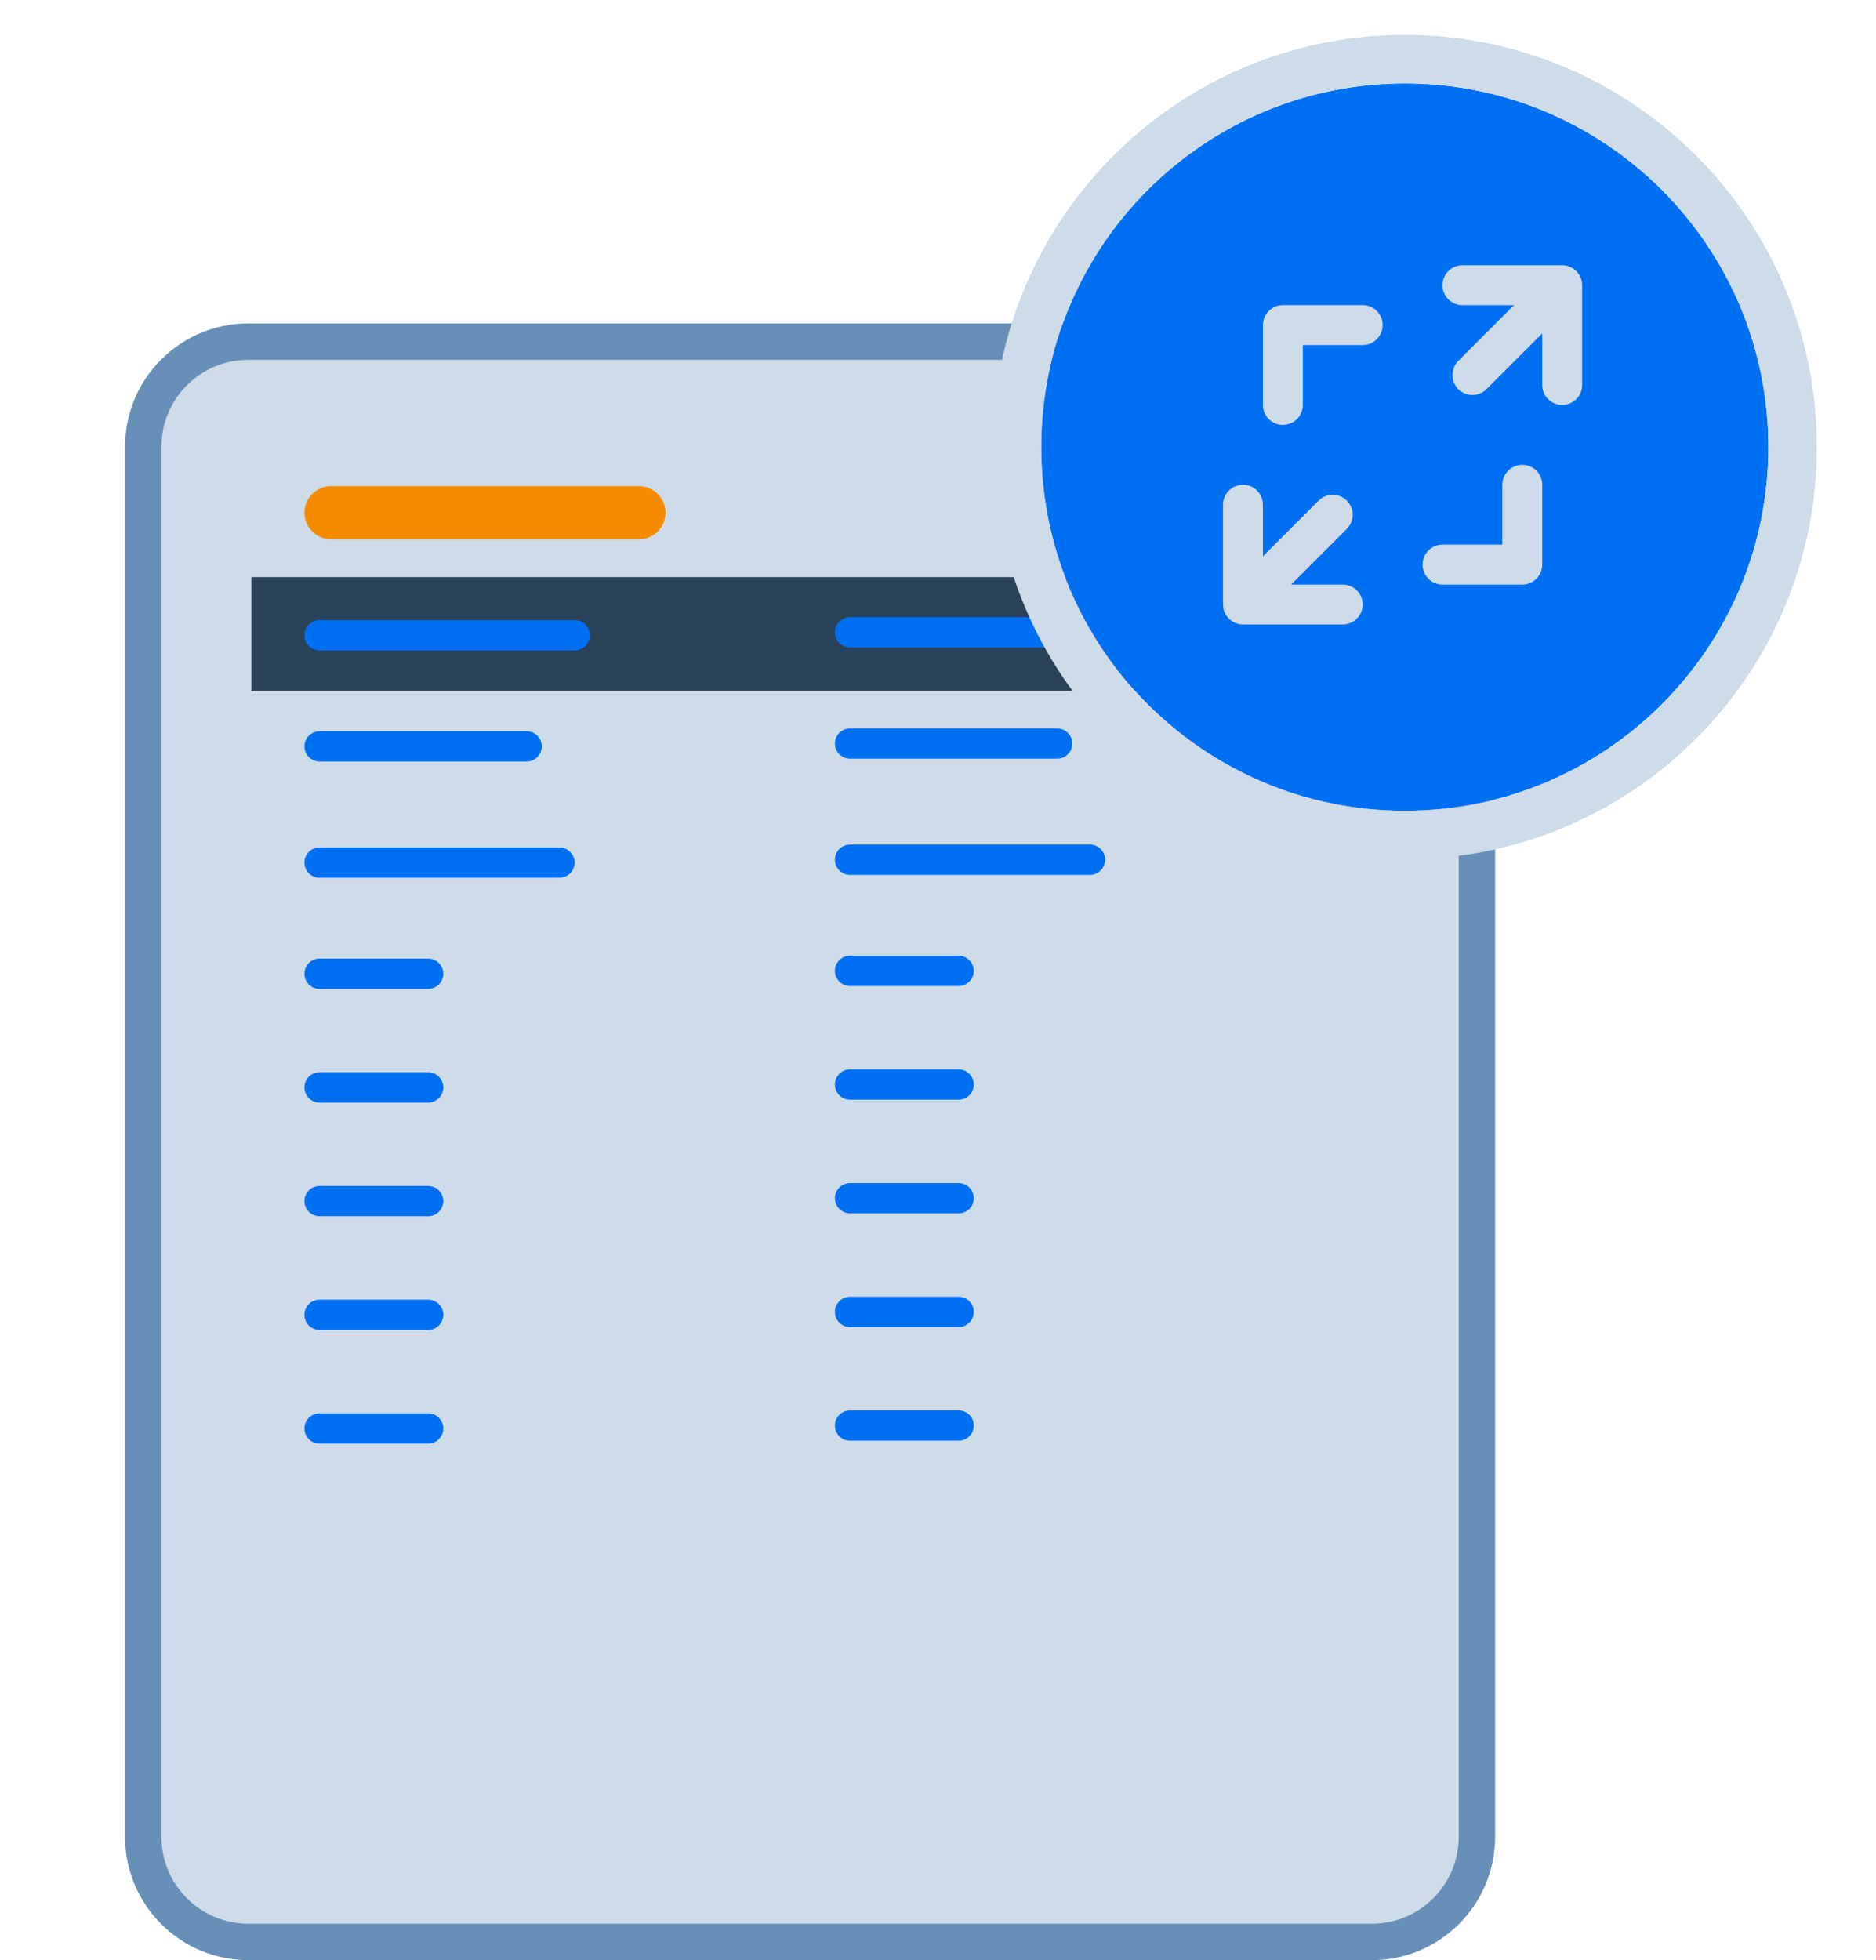 <svg width="45" height="47" viewBox="0 0 45 47" fill="none" xmlns="http://www.w3.org/2000/svg">
<path d="M32.906 7.756H5.957C4.324 7.756 3 9.08 3 10.713V44.043C3 45.676 4.324 47 5.957 47H32.906C34.539 47 35.863 45.676 35.863 44.043V10.713C35.863 9.08 34.539 7.756 32.906 7.756Z" fill="#CEDBE8"/>
<path fill-rule="evenodd" clip-rule="evenodd" d="M32.906 8.628H5.957C4.805 8.628 3.872 9.561 3.872 10.713V44.043C3.872 45.195 4.805 46.128 5.957 46.128H32.906C34.057 46.128 34.991 45.195 34.991 44.043V10.713C34.991 9.561 34.057 8.628 32.906 8.628ZM5.957 7.756H32.906C34.539 7.756 35.863 9.08 35.863 10.713V44.043C35.863 45.676 34.539 47 32.906 47H5.957C4.324 47 3 45.676 3 44.043V10.713C3 9.08 4.324 7.756 5.957 7.756Z" fill="#688FB7"/>
<path fill-rule="evenodd" clip-rule="evenodd" d="M6.029 10.932C6.029 10.798 6.061 10.689 6.099 10.689H28.478C28.517 10.689 28.548 10.798 28.548 10.932V43.823C28.548 43.957 28.517 44.065 28.478 44.065H6.099C6.061 44.065 6.029 43.962 6.029 43.823V10.932Z" fill="#CEDBE8"/>
<path d="M28.548 13.839H6.029V16.565H28.548V13.839Z" fill="#2A4259"/>
<path d="M15.328 11.658H7.938C7.587 11.658 7.302 11.943 7.302 12.294C7.302 12.646 7.587 12.93 7.938 12.93H15.328C15.679 12.93 15.964 12.646 15.964 12.294C15.964 11.943 15.679 11.658 15.328 11.658Z" fill="#F58B00"/>
<path d="M13.784 14.87H7.665C7.464 14.87 7.302 15.032 7.302 15.233C7.302 15.433 7.464 15.596 7.665 15.596H13.784C13.984 15.596 14.147 15.433 14.147 15.233C14.147 15.032 13.984 14.87 13.784 14.87Z" fill="#0070F3"/>
<path d="M12.633 17.534H7.665C7.464 17.534 7.302 17.696 7.302 17.897C7.302 18.098 7.464 18.26 7.665 18.26H12.633C12.833 18.26 12.996 18.098 12.996 17.897C12.996 17.696 12.833 17.534 12.633 17.534Z" fill="#0070F3"/>
<path d="M13.419 20.321H7.665C7.464 20.321 7.302 20.483 7.302 20.684C7.302 20.885 7.464 21.047 7.665 21.047H13.419C13.62 21.047 13.783 20.885 13.783 20.684C13.783 20.483 13.62 20.321 13.419 20.321Z" fill="#0070F3"/>
<path d="M10.27 22.986H7.665C7.464 22.986 7.302 23.149 7.302 23.349C7.302 23.55 7.464 23.713 7.665 23.713H10.27C10.47 23.713 10.633 23.55 10.633 23.349C10.633 23.149 10.47 22.986 10.27 22.986Z" fill="#0070F3"/>
<path d="M10.27 25.711H7.665C7.464 25.711 7.302 25.874 7.302 26.075C7.302 26.275 7.464 26.438 7.665 26.438H10.27C10.47 26.438 10.633 26.275 10.633 26.075C10.633 25.874 10.47 25.711 10.27 25.711Z" fill="#0070F3"/>
<path d="M10.27 31.164H7.665C7.464 31.164 7.302 31.327 7.302 31.527C7.302 31.728 7.464 31.89 7.665 31.89H10.27C10.47 31.89 10.633 31.728 10.633 31.527C10.633 31.327 10.47 31.164 10.27 31.164Z" fill="#0070F3"/>
<path d="M10.27 28.438H7.665C7.464 28.438 7.302 28.601 7.302 28.801C7.302 29.002 7.464 29.164 7.665 29.164H10.27C10.47 29.164 10.633 29.002 10.633 28.801C10.633 28.601 10.47 28.438 10.27 28.438Z" fill="#0070F3"/>
<path d="M10.27 33.89H7.665C7.464 33.89 7.302 34.052 7.302 34.253C7.302 34.453 7.464 34.616 7.665 34.616H10.27C10.47 34.616 10.633 34.453 10.633 34.253C10.633 34.052 10.47 33.89 10.27 33.89Z" fill="#0070F3"/>
<path d="M26.509 14.8H20.39C20.19 14.8 20.027 14.962 20.027 15.163C20.027 15.364 20.19 15.526 20.39 15.526H26.509C26.71 15.526 26.872 15.364 26.872 15.163C26.872 14.962 26.71 14.8 26.509 14.8Z" fill="#0070F3"/>
<path d="M25.358 17.466H20.39C20.19 17.466 20.027 17.628 20.027 17.829C20.027 18.03 20.19 18.192 20.39 18.192H25.358C25.559 18.192 25.721 18.03 25.721 17.829C25.721 17.628 25.559 17.466 25.358 17.466Z" fill="#0070F3"/>
<path d="M26.145 20.252H20.39C20.19 20.252 20.027 20.414 20.027 20.615C20.027 20.815 20.19 20.978 20.39 20.978H26.145C26.346 20.978 26.508 20.815 26.508 20.615C26.508 20.414 26.346 20.252 26.145 20.252Z" fill="#0070F3"/>
<path d="M22.995 22.917H20.39C20.19 22.917 20.027 23.08 20.027 23.28C20.027 23.481 20.19 23.643 20.39 23.643H22.995C23.196 23.643 23.359 23.481 23.359 23.28C23.359 23.08 23.196 22.917 22.995 22.917Z" fill="#0070F3"/>
<path d="M22.995 25.643H20.39C20.19 25.643 20.027 25.806 20.027 26.006C20.027 26.207 20.19 26.369 20.39 26.369H22.995C23.196 26.369 23.359 26.207 23.359 26.006C23.359 25.806 23.196 25.643 22.995 25.643Z" fill="#0070F3"/>
<path d="M22.995 31.095H20.39C20.19 31.095 20.027 31.257 20.027 31.458C20.027 31.659 20.19 31.821 20.39 31.821H22.995C23.196 31.821 23.359 31.659 23.359 31.458C23.359 31.257 23.196 31.095 22.995 31.095Z" fill="#0070F3"/>
<path d="M22.995 28.369H20.39C20.19 28.369 20.027 28.531 20.027 28.732C20.027 28.932 20.19 29.095 20.39 29.095H22.995C23.196 29.095 23.359 28.932 23.359 28.732C23.359 28.531 23.196 28.369 22.995 28.369Z" fill="#0070F3"/>
<path d="M22.995 33.82H20.39C20.19 33.82 20.027 33.982 20.027 34.183C20.027 34.384 20.19 34.546 20.39 34.546H22.995C23.196 34.546 23.359 34.384 23.359 34.183C23.359 33.982 23.196 33.82 22.995 33.82Z" fill="#0070F3"/>
<path d="M33.697 19.442C38.514 19.442 42.418 15.537 42.418 10.721C42.418 5.904 38.514 2 33.697 2C28.881 2 24.977 5.904 24.977 10.721C24.977 15.537 28.881 19.442 33.697 19.442Z" fill="#0070F3"/>
<path fill-rule="evenodd" clip-rule="evenodd" d="M43.581 10.721C43.581 16.18 39.156 20.605 33.697 20.605C28.239 20.605 23.814 16.18 23.814 10.721C23.814 5.263 28.239 0.837 33.697 0.837C39.156 0.837 43.581 5.263 43.581 10.721ZM42.418 10.721C42.418 15.538 38.514 19.442 33.697 19.442C28.881 19.442 24.976 15.538 24.976 10.721C24.976 5.905 28.881 2 33.697 2C38.514 2 42.418 5.905 42.418 10.721Z" fill="#CEDBE8"/>
<path fill-rule="evenodd" clip-rule="evenodd" d="M35.08 6.36C34.815 6.36 34.601 6.575 34.601 6.839C34.601 7.103 34.815 7.317 35.08 7.317H36.318L34.98 8.654C34.794 8.841 34.794 9.144 34.98 9.331C35.167 9.518 35.47 9.518 35.657 9.331L36.994 7.995V9.232C36.994 9.496 37.208 9.71 37.472 9.71C37.737 9.71 37.951 9.496 37.951 9.232V6.839C37.951 6.575 37.737 6.36 37.472 6.36H35.08ZM32.307 12.004C32.494 12.191 32.494 12.494 32.307 12.681L30.972 14.017H32.208C32.473 14.017 32.687 14.231 32.687 14.495C32.687 14.759 32.473 14.974 32.208 14.974H29.816C29.689 14.974 29.567 14.923 29.477 14.833C29.387 14.744 29.337 14.622 29.337 14.495V12.102C29.337 11.838 29.551 11.624 29.816 11.624C30.08 11.624 30.294 11.838 30.294 12.102V13.341L31.631 12.004C31.817 11.818 32.12 11.818 32.307 12.004ZM30.294 7.795C30.294 7.531 30.509 7.316 30.773 7.316H32.687C32.951 7.316 33.166 7.531 33.166 7.795C33.166 8.059 32.951 8.274 32.687 8.274H31.251V9.709C31.251 9.974 31.037 10.188 30.773 10.188C30.509 10.188 30.294 9.974 30.294 9.709V7.795ZM36.994 11.625C36.994 11.36 36.78 11.146 36.516 11.146C36.251 11.146 36.037 11.36 36.037 11.625V13.06H34.601C34.337 13.06 34.123 13.275 34.123 13.539C34.123 13.803 34.337 14.017 34.601 14.017H36.516C36.78 14.017 36.994 13.803 36.994 13.539V11.625Z" fill="#CEDBE8"/>
</svg>
